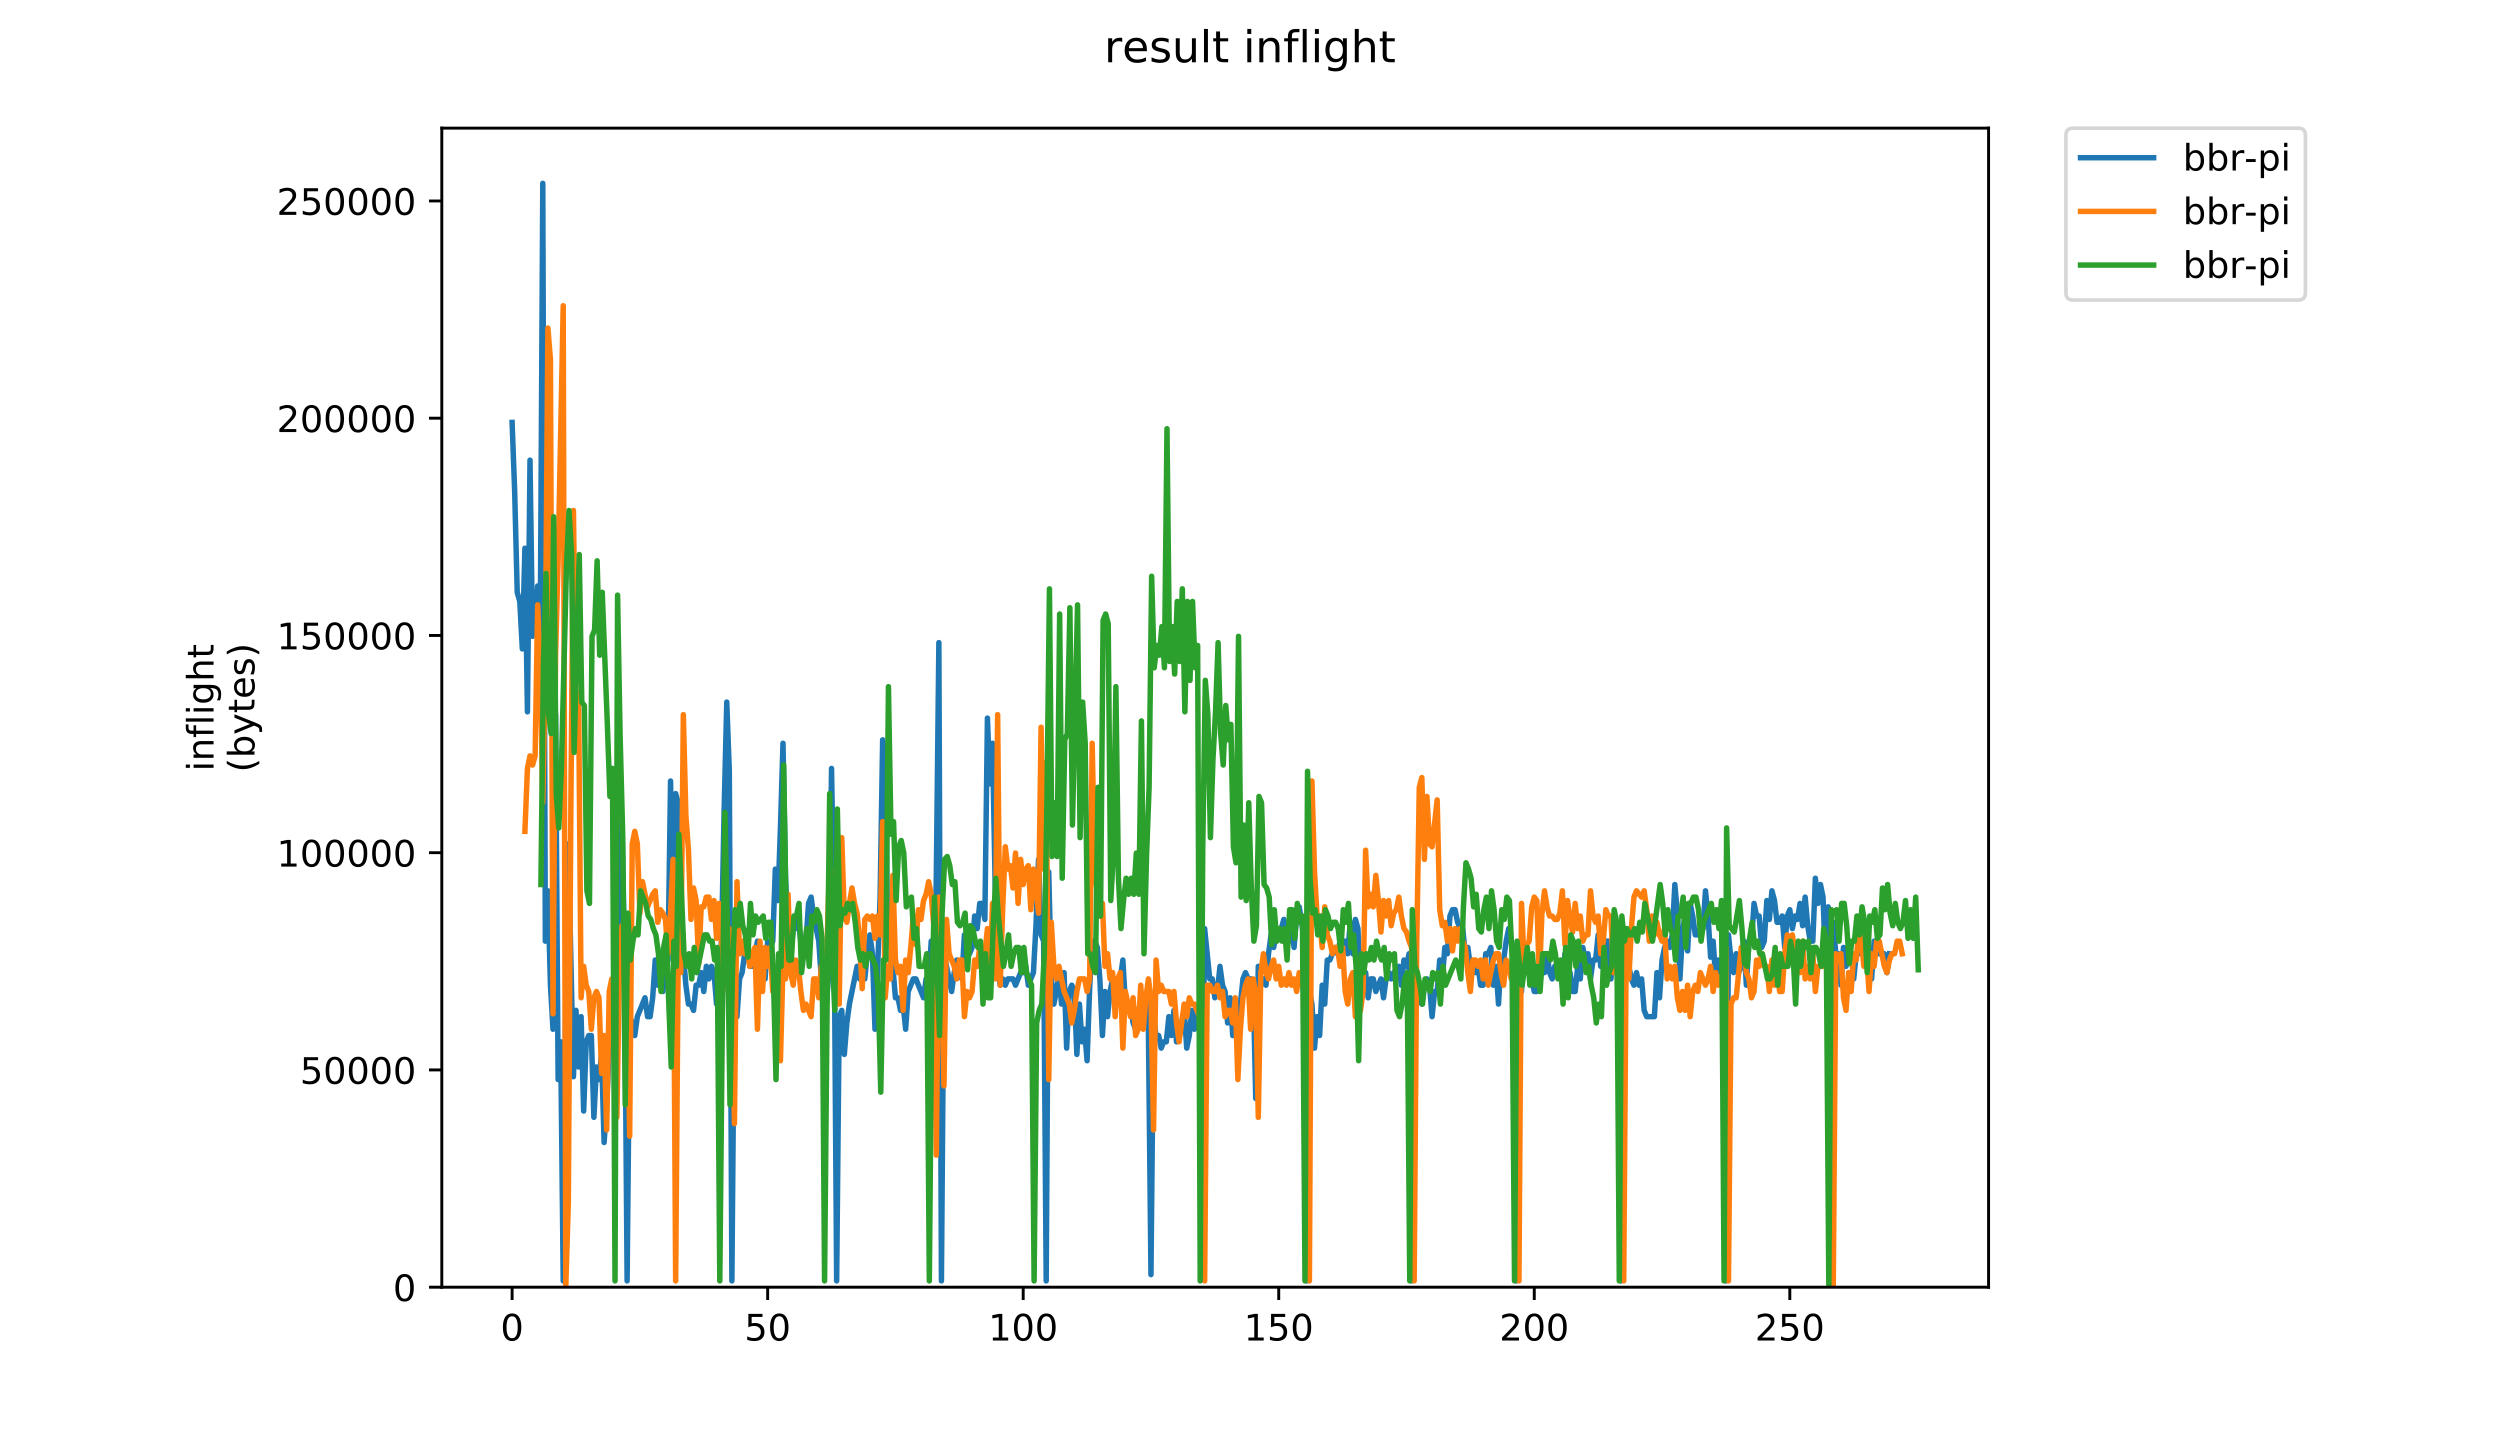 <?xml version="1.0" encoding="utf-8" standalone="no"?>
<!DOCTYPE svg PUBLIC "-//W3C//DTD SVG 1.1//EN"
  "http://www.w3.org/Graphics/SVG/1.1/DTD/svg11.dtd">
<!-- Created with matplotlib (https://matplotlib.org/) -->
<svg height="396pt" version="1.1" viewBox="0 0 684 396" width="684pt" xmlns="http://www.w3.org/2000/svg" xmlns:xlink="http://www.w3.org/1999/xlink">
 <defs>
  <style type="text/css">
*{stroke-linecap:butt;stroke-linejoin:round;}
  </style>
 </defs>
 <g id="figure_1">
  <g id="patch_1">
   <path d="M 0 396 
L 684 396 
L 684 0 
L 0 0 
z
" style="fill:#ffffff;"/>
  </g>
  <g id="axes_1">
   <g id="patch_2">
    <path d="M 120.879 352.174 
L 544.074 352.174 
L 544.074 35.062 
L 120.879 35.062 
z
" style="fill:#ffffff;"/>
   </g>
   <g id="matplotlib.axis_1">
    <g id="xtick_1">
     <g id="line2d_1">
      <defs>
       <path d="M 0 0 
L 0 3.5 
" id="md01132793c" style="stroke:#000000;stroke-width:0.8;"/>
      </defs>
      <g>
       <use style="stroke:#000000;stroke-width:0.8;" x="140.115" xlink:href="#md01132793c" y="352.174"/>
      </g>
     </g>
     <g id="text_1">
      <!-- 0 -->
      <defs>
       <path d="M 31.781 66.406 
Q 24.172 66.406 20.328 58.906 
Q 16.5 51.422 16.5 36.375 
Q 16.5 21.391 20.328 13.891 
Q 24.172 6.391 31.781 6.391 
Q 39.453 6.391 43.281 13.891 
Q 47.125 21.391 47.125 36.375 
Q 47.125 51.422 43.281 58.906 
Q 39.453 66.406 31.781 66.406 
z
M 31.781 74.219 
Q 44.047 74.219 50.516 64.516 
Q 56.984 54.828 56.984 36.375 
Q 56.984 17.969 50.516 8.266 
Q 44.047 -1.422 31.781 -1.422 
Q 19.531 -1.422 13.062 8.266 
Q 6.594 17.969 6.594 36.375 
Q 6.594 54.828 13.062 64.516 
Q 19.531 74.219 31.781 74.219 
z
" id="DejaVuSans-48"/>
      </defs>
      <g transform="translate(136.933 366.773)scale(0.1 -0.1)">
       <use xlink:href="#DejaVuSans-48"/>
      </g>
     </g>
    </g>
    <g id="xtick_2">
     <g id="line2d_2">
      <g>
       <use style="stroke:#000000;stroke-width:0.8;" x="210.03" xlink:href="#md01132793c" y="352.174"/>
      </g>
     </g>
     <g id="text_2">
      <!-- 50 -->
      <defs>
       <path d="M 10.797 72.906 
L 49.516 72.906 
L 49.516 64.594 
L 19.828 64.594 
L 19.828 46.734 
Q 21.969 47.469 24.109 47.828 
Q 26.266 48.188 28.422 48.188 
Q 40.625 48.188 47.75 41.5 
Q 54.891 34.812 54.891 23.391 
Q 54.891 11.625 47.562 5.094 
Q 40.234 -1.422 26.906 -1.422 
Q 22.312 -1.422 17.547 -0.641 
Q 12.797 0.141 7.719 1.703 
L 7.719 11.625 
Q 12.109 9.234 16.797 8.062 
Q 21.484 6.891 26.703 6.891 
Q 35.156 6.891 40.078 11.328 
Q 45.016 15.766 45.016 23.391 
Q 45.016 31 40.078 35.438 
Q 35.156 39.891 26.703 39.891 
Q 22.75 39.891 18.812 39.016 
Q 14.891 38.141 10.797 36.281 
z
" id="DejaVuSans-53"/>
      </defs>
      <g transform="translate(203.668 366.773)scale(0.1 -0.1)">
       <use xlink:href="#DejaVuSans-53"/>
       <use x="63.623" xlink:href="#DejaVuSans-48"/>
      </g>
     </g>
    </g>
    <g id="xtick_3">
     <g id="line2d_3">
      <g>
       <use style="stroke:#000000;stroke-width:0.8;" x="279.946" xlink:href="#md01132793c" y="352.174"/>
      </g>
     </g>
     <g id="text_3">
      <!-- 100 -->
      <defs>
       <path d="M 12.406 8.297 
L 28.516 8.297 
L 28.516 63.922 
L 10.984 60.406 
L 10.984 69.391 
L 28.422 72.906 
L 38.281 72.906 
L 38.281 8.297 
L 54.391 8.297 
L 54.391 0 
L 12.406 0 
z
" id="DejaVuSans-49"/>
      </defs>
      <g transform="translate(270.402 366.773)scale(0.1 -0.1)">
       <use xlink:href="#DejaVuSans-49"/>
       <use x="63.623" xlink:href="#DejaVuSans-48"/>
       <use x="127.246" xlink:href="#DejaVuSans-48"/>
      </g>
     </g>
    </g>
    <g id="xtick_4">
     <g id="line2d_4">
      <g>
       <use style="stroke:#000000;stroke-width:0.8;" x="349.861" xlink:href="#md01132793c" y="352.174"/>
      </g>
     </g>
     <g id="text_4">
      <!-- 150 -->
      <g transform="translate(340.318 366.773)scale(0.1 -0.1)">
       <use xlink:href="#DejaVuSans-49"/>
       <use x="63.623" xlink:href="#DejaVuSans-53"/>
       <use x="127.246" xlink:href="#DejaVuSans-48"/>
      </g>
     </g>
    </g>
    <g id="xtick_5">
     <g id="line2d_5">
      <g>
       <use style="stroke:#000000;stroke-width:0.8;" x="419.777" xlink:href="#md01132793c" y="352.174"/>
      </g>
     </g>
     <g id="text_5">
      <!-- 200 -->
      <defs>
       <path d="M 19.188 8.297 
L 53.609 8.297 
L 53.609 0 
L 7.328 0 
L 7.328 8.297 
Q 12.938 14.109 22.625 23.891 
Q 32.328 33.688 34.812 36.531 
Q 39.547 41.844 41.422 45.531 
Q 43.312 49.219 43.312 52.781 
Q 43.312 58.594 39.234 62.25 
Q 35.156 65.922 28.609 65.922 
Q 23.969 65.922 18.812 64.312 
Q 13.672 62.703 7.812 59.422 
L 7.812 69.391 
Q 13.766 71.781 18.938 73 
Q 24.125 74.219 28.422 74.219 
Q 39.75 74.219 46.484 68.547 
Q 53.219 62.891 53.219 53.422 
Q 53.219 48.922 51.531 44.891 
Q 49.859 40.875 45.406 35.406 
Q 44.188 33.984 37.641 27.219 
Q 31.109 20.453 19.188 8.297 
z
" id="DejaVuSans-50"/>
      </defs>
      <g transform="translate(410.233 366.773)scale(0.1 -0.1)">
       <use xlink:href="#DejaVuSans-50"/>
       <use x="63.623" xlink:href="#DejaVuSans-48"/>
       <use x="127.246" xlink:href="#DejaVuSans-48"/>
      </g>
     </g>
    </g>
    <g id="xtick_6">
     <g id="line2d_6">
      <g>
       <use style="stroke:#000000;stroke-width:0.8;" x="489.693" xlink:href="#md01132793c" y="352.174"/>
      </g>
     </g>
     <g id="text_6">
      <!-- 250 -->
      <g transform="translate(480.149 366.773)scale(0.1 -0.1)">
       <use xlink:href="#DejaVuSans-50"/>
       <use x="63.623" xlink:href="#DejaVuSans-53"/>
       <use x="127.246" xlink:href="#DejaVuSans-48"/>
      </g>
     </g>
    </g>
   </g>
   <g id="matplotlib.axis_2">
    <g id="ytick_1">
     <g id="line2d_7">
      <defs>
       <path d="M 0 0 
L -3.5 0 
" id="m928e402dfb" style="stroke:#000000;stroke-width:0.8;"/>
      </defs>
      <g>
       <use style="stroke:#000000;stroke-width:0.8;" x="120.879" xlink:href="#m928e402dfb" y="352.174"/>
      </g>
     </g>
     <g id="text_7">
      <!-- 0 -->
      <g transform="translate(107.516 355.973)scale(0.1 -0.1)">
       <use xlink:href="#DejaVuSans-48"/>
      </g>
     </g>
    </g>
    <g id="ytick_2">
     <g id="line2d_8">
      <g>
       <use style="stroke:#000000;stroke-width:0.8;" x="120.879" xlink:href="#m928e402dfb" y="292.736"/>
      </g>
     </g>
     <g id="text_8">
      <!-- 50000 -->
      <g transform="translate(82.066 296.535)scale(0.1 -0.1)">
       <use xlink:href="#DejaVuSans-53"/>
       <use x="63.623" xlink:href="#DejaVuSans-48"/>
       <use x="127.246" xlink:href="#DejaVuSans-48"/>
       <use x="190.869" xlink:href="#DejaVuSans-48"/>
       <use x="254.492" xlink:href="#DejaVuSans-48"/>
      </g>
     </g>
    </g>
    <g id="ytick_3">
     <g id="line2d_9">
      <g>
       <use style="stroke:#000000;stroke-width:0.8;" x="120.879" xlink:href="#m928e402dfb" y="233.298"/>
      </g>
     </g>
     <g id="text_9">
      <!-- 100000 -->
      <g transform="translate(75.704 237.098)scale(0.1 -0.1)">
       <use xlink:href="#DejaVuSans-49"/>
       <use x="63.623" xlink:href="#DejaVuSans-48"/>
       <use x="127.246" xlink:href="#DejaVuSans-48"/>
       <use x="190.869" xlink:href="#DejaVuSans-48"/>
       <use x="254.492" xlink:href="#DejaVuSans-48"/>
       <use x="318.115" xlink:href="#DejaVuSans-48"/>
      </g>
     </g>
    </g>
    <g id="ytick_4">
     <g id="line2d_10">
      <g>
       <use style="stroke:#000000;stroke-width:0.8;" x="120.879" xlink:href="#m928e402dfb" y="173.86"/>
      </g>
     </g>
     <g id="text_10">
      <!-- 150000 -->
      <g transform="translate(75.704 177.66)scale(0.1 -0.1)">
       <use xlink:href="#DejaVuSans-49"/>
       <use x="63.623" xlink:href="#DejaVuSans-53"/>
       <use x="127.246" xlink:href="#DejaVuSans-48"/>
       <use x="190.869" xlink:href="#DejaVuSans-48"/>
       <use x="254.492" xlink:href="#DejaVuSans-48"/>
       <use x="318.115" xlink:href="#DejaVuSans-48"/>
      </g>
     </g>
    </g>
    <g id="ytick_5">
     <g id="line2d_11">
      <g>
       <use style="stroke:#000000;stroke-width:0.8;" x="120.879" xlink:href="#m928e402dfb" y="114.423"/>
      </g>
     </g>
     <g id="text_11">
      <!-- 200000 -->
      <g transform="translate(75.704 118.222)scale(0.1 -0.1)">
       <use xlink:href="#DejaVuSans-50"/>
       <use x="63.623" xlink:href="#DejaVuSans-48"/>
       <use x="127.246" xlink:href="#DejaVuSans-48"/>
       <use x="190.869" xlink:href="#DejaVuSans-48"/>
       <use x="254.492" xlink:href="#DejaVuSans-48"/>
       <use x="318.115" xlink:href="#DejaVuSans-48"/>
      </g>
     </g>
    </g>
    <g id="ytick_6">
     <g id="line2d_12">
      <g>
       <use style="stroke:#000000;stroke-width:0.8;" x="120.879" xlink:href="#m928e402dfb" y="54.985"/>
      </g>
     </g>
     <g id="text_12">
      <!-- 250000 -->
      <g transform="translate(75.704 58.784)scale(0.1 -0.1)">
       <use xlink:href="#DejaVuSans-50"/>
       <use x="63.623" xlink:href="#DejaVuSans-53"/>
       <use x="127.246" xlink:href="#DejaVuSans-48"/>
       <use x="190.869" xlink:href="#DejaVuSans-48"/>
       <use x="254.492" xlink:href="#DejaVuSans-48"/>
       <use x="318.115" xlink:href="#DejaVuSans-48"/>
      </g>
     </g>
    </g>
    <g id="text_13">
     <!-- inflight -->
     <defs>
      <path d="M 9.422 54.688 
L 18.406 54.688 
L 18.406 0 
L 9.422 0 
z
M 9.422 75.984 
L 18.406 75.984 
L 18.406 64.594 
L 9.422 64.594 
z
" id="DejaVuSans-105"/>
      <path d="M 54.891 33.016 
L 54.891 0 
L 45.906 0 
L 45.906 32.719 
Q 45.906 40.484 42.875 44.328 
Q 39.844 48.188 33.797 48.188 
Q 26.516 48.188 22.312 43.547 
Q 18.109 38.922 18.109 30.906 
L 18.109 0 
L 9.078 0 
L 9.078 54.688 
L 18.109 54.688 
L 18.109 46.188 
Q 21.344 51.125 25.703 53.562 
Q 30.078 56 35.797 56 
Q 45.219 56 50.047 50.172 
Q 54.891 44.344 54.891 33.016 
z
" id="DejaVuSans-110"/>
      <path d="M 37.109 75.984 
L 37.109 68.5 
L 28.516 68.5 
Q 23.688 68.5 21.797 66.547 
Q 19.922 64.594 19.922 59.516 
L 19.922 54.688 
L 34.719 54.688 
L 34.719 47.703 
L 19.922 47.703 
L 19.922 0 
L 10.891 0 
L 10.891 47.703 
L 2.297 47.703 
L 2.297 54.688 
L 10.891 54.688 
L 10.891 58.5 
Q 10.891 67.625 15.141 71.797 
Q 19.391 75.984 28.609 75.984 
z
" id="DejaVuSans-102"/>
      <path d="M 9.422 75.984 
L 18.406 75.984 
L 18.406 0 
L 9.422 0 
z
" id="DejaVuSans-108"/>
      <path d="M 45.406 27.984 
Q 45.406 37.75 41.375 43.109 
Q 37.359 48.484 30.078 48.484 
Q 22.859 48.484 18.828 43.109 
Q 14.797 37.75 14.797 27.984 
Q 14.797 18.266 18.828 12.891 
Q 22.859 7.516 30.078 7.516 
Q 37.359 7.516 41.375 12.891 
Q 45.406 18.266 45.406 27.984 
z
M 54.391 6.781 
Q 54.391 -7.172 48.188 -13.984 
Q 42 -20.797 29.203 -20.797 
Q 24.469 -20.797 20.266 -20.094 
Q 16.062 -19.391 12.109 -17.922 
L 12.109 -9.188 
Q 16.062 -11.328 19.922 -12.344 
Q 23.781 -13.375 27.781 -13.375 
Q 36.625 -13.375 41.016 -8.766 
Q 45.406 -4.156 45.406 5.172 
L 45.406 9.625 
Q 42.625 4.781 38.281 2.391 
Q 33.938 0 27.875 0 
Q 17.828 0 11.672 7.656 
Q 5.516 15.328 5.516 27.984 
Q 5.516 40.672 11.672 48.328 
Q 17.828 56 27.875 56 
Q 33.938 56 38.281 53.609 
Q 42.625 51.219 45.406 46.391 
L 45.406 54.688 
L 54.391 54.688 
z
" id="DejaVuSans-103"/>
      <path d="M 54.891 33.016 
L 54.891 0 
L 45.906 0 
L 45.906 32.719 
Q 45.906 40.484 42.875 44.328 
Q 39.844 48.188 33.797 48.188 
Q 26.516 48.188 22.312 43.547 
Q 18.109 38.922 18.109 30.906 
L 18.109 0 
L 9.078 0 
L 9.078 75.984 
L 18.109 75.984 
L 18.109 46.188 
Q 21.344 51.125 25.703 53.562 
Q 30.078 56 35.797 56 
Q 45.219 56 50.047 50.172 
Q 54.891 44.344 54.891 33.016 
z
" id="DejaVuSans-104"/>
      <path d="M 18.312 70.219 
L 18.312 54.688 
L 36.812 54.688 
L 36.812 47.703 
L 18.312 47.703 
L 18.312 18.016 
Q 18.312 11.328 20.141 9.422 
Q 21.969 7.516 27.594 7.516 
L 36.812 7.516 
L 36.812 0 
L 27.594 0 
Q 17.188 0 13.234 3.875 
Q 9.281 7.766 9.281 18.016 
L 9.281 47.703 
L 2.688 47.703 
L 2.688 54.688 
L 9.281 54.688 
L 9.281 70.219 
z
" id="DejaVuSans-116"/>
     </defs>
     <g transform="translate(58.426 211.018)rotate(-90)scale(0.1 -0.1)">
      <use xlink:href="#DejaVuSans-105"/>
      <use x="27.783" xlink:href="#DejaVuSans-110"/>
      <use x="91.162" xlink:href="#DejaVuSans-102"/>
      <use x="126.367" xlink:href="#DejaVuSans-108"/>
      <use x="154.15" xlink:href="#DejaVuSans-105"/>
      <use x="181.934" xlink:href="#DejaVuSans-103"/>
      <use x="245.41" xlink:href="#DejaVuSans-104"/>
      <use x="308.789" xlink:href="#DejaVuSans-116"/>
     </g>
     <!-- (bytes) -->
     <defs>
      <path d="M 31 75.875 
Q 24.469 64.656 21.281 53.656 
Q 18.109 42.672 18.109 31.391 
Q 18.109 20.125 21.312 9.062 
Q 24.516 -2 31 -13.188 
L 23.188 -13.188 
Q 15.875 -1.703 12.234 9.375 
Q 8.594 20.453 8.594 31.391 
Q 8.594 42.281 12.203 53.312 
Q 15.828 64.359 23.188 75.875 
z
" id="DejaVuSans-40"/>
      <path d="M 48.688 27.297 
Q 48.688 37.203 44.609 42.844 
Q 40.531 48.484 33.406 48.484 
Q 26.266 48.484 22.188 42.844 
Q 18.109 37.203 18.109 27.297 
Q 18.109 17.391 22.188 11.75 
Q 26.266 6.109 33.406 6.109 
Q 40.531 6.109 44.609 11.75 
Q 48.688 17.391 48.688 27.297 
z
M 18.109 46.391 
Q 20.953 51.266 25.266 53.625 
Q 29.594 56 35.594 56 
Q 45.562 56 51.781 48.094 
Q 58.016 40.188 58.016 27.297 
Q 58.016 14.406 51.781 6.484 
Q 45.562 -1.422 35.594 -1.422 
Q 29.594 -1.422 25.266 0.953 
Q 20.953 3.328 18.109 8.203 
L 18.109 0 
L 9.078 0 
L 9.078 75.984 
L 18.109 75.984 
z
" id="DejaVuSans-98"/>
      <path d="M 32.172 -5.078 
Q 28.375 -14.844 24.75 -17.812 
Q 21.141 -20.797 15.094 -20.797 
L 7.906 -20.797 
L 7.906 -13.281 
L 13.188 -13.281 
Q 16.891 -13.281 18.938 -11.516 
Q 21 -9.766 23.484 -3.219 
L 25.094 0.875 
L 2.984 54.688 
L 12.5 54.688 
L 29.594 11.922 
L 46.688 54.688 
L 56.203 54.688 
z
" id="DejaVuSans-121"/>
      <path d="M 56.203 29.594 
L 56.203 25.203 
L 14.891 25.203 
Q 15.484 15.922 20.484 11.062 
Q 25.484 6.203 34.422 6.203 
Q 39.594 6.203 44.453 7.469 
Q 49.312 8.734 54.109 11.281 
L 54.109 2.781 
Q 49.266 0.734 44.188 -0.344 
Q 39.109 -1.422 33.891 -1.422 
Q 20.797 -1.422 13.156 6.188 
Q 5.516 13.812 5.516 26.812 
Q 5.516 40.234 12.766 48.109 
Q 20.016 56 32.328 56 
Q 43.359 56 49.781 48.891 
Q 56.203 41.797 56.203 29.594 
z
M 47.219 32.234 
Q 47.125 39.594 43.094 43.984 
Q 39.062 48.391 32.422 48.391 
Q 24.906 48.391 20.391 44.141 
Q 15.875 39.891 15.188 32.172 
z
" id="DejaVuSans-101"/>
      <path d="M 44.281 53.078 
L 44.281 44.578 
Q 40.484 46.531 36.375 47.5 
Q 32.281 48.484 27.875 48.484 
Q 21.188 48.484 17.844 46.438 
Q 14.5 44.391 14.5 40.281 
Q 14.5 37.156 16.891 35.375 
Q 19.281 33.594 26.516 31.984 
L 29.594 31.297 
Q 39.156 29.25 43.188 25.516 
Q 47.219 21.781 47.219 15.094 
Q 47.219 7.469 41.188 3.016 
Q 35.156 -1.422 24.609 -1.422 
Q 20.219 -1.422 15.453 -0.562 
Q 10.688 0.297 5.422 2 
L 5.422 11.281 
Q 10.406 8.688 15.234 7.391 
Q 20.062 6.109 24.812 6.109 
Q 31.156 6.109 34.562 8.281 
Q 37.984 10.453 37.984 14.406 
Q 37.984 18.062 35.516 20.016 
Q 33.062 21.969 24.703 23.781 
L 21.578 24.516 
Q 13.234 26.266 9.516 29.906 
Q 5.812 33.547 5.812 39.891 
Q 5.812 47.609 11.281 51.797 
Q 16.75 56 26.812 56 
Q 31.781 56 36.172 55.266 
Q 40.578 54.547 44.281 53.078 
z
" id="DejaVuSans-115"/>
      <path d="M 8.016 75.875 
L 15.828 75.875 
Q 23.141 64.359 26.781 53.312 
Q 30.422 42.281 30.422 31.391 
Q 30.422 20.453 26.781 9.375 
Q 23.141 -1.703 15.828 -13.188 
L 8.016 -13.188 
Q 14.5 -2 17.703 9.062 
Q 20.906 20.125 20.906 31.391 
Q 20.906 42.672 17.703 53.656 
Q 14.5 64.656 8.016 75.875 
z
" id="DejaVuSans-41"/>
     </defs>
     <g transform="translate(69.624 211.295)rotate(-90)scale(0.1 -0.1)">
      <use xlink:href="#DejaVuSans-40"/>
      <use x="39.014" xlink:href="#DejaVuSans-98"/>
      <use x="102.49" xlink:href="#DejaVuSans-121"/>
      <use x="161.67" xlink:href="#DejaVuSans-116"/>
      <use x="200.879" xlink:href="#DejaVuSans-101"/>
      <use x="262.402" xlink:href="#DejaVuSans-115"/>
      <use x="314.502" xlink:href="#DejaVuSans-41"/>
     </g>
    </g>
   </g>
   <g id="line2d_13">
    <path clip-path="url(#p546b6dc7ae)" d="M 140.115 115.573 
L 140.814 134.508 
L 141.513 162.049 
L 142.212 164.55 
L 142.911 177.541 
L 143.611 150 
L 144.31 194.754 
L 145.009 125.901 
L 145.708 174.098 
L 146.407 172.377 
L 147.106 160.328 
L 147.805 174.098 
L 148.505 50.163 
L 149.204 257.501 
L 149.903 243.731 
L 150.602 269.551 
L 151.301 281.6 
L 152 195.534 
L 152.7 295.371 
L 153.399 285.043 
L 154.098 350.453 
L 154.797 271.272 
L 155.496 230.902 
L 156.894 294.591 
L 157.594 276.436 
L 158.293 291.928 
L 158.992 278.157 
L 159.691 303.977 
L 160.39 285.043 
L 161.089 283.321 
L 161.789 283.321 
L 162.488 305.698 
L 163.187 291.928 
L 163.886 295.371 
L 164.585 288.485 
L 165.284 312.584 
L 165.984 302.256 
L 166.683 286.764 
L 167.382 285.043 
L 168.081 286.764 
L 168.78 278.157 
L 169.479 259.223 
L 170.178 224.796 
L 170.878 260.944 
L 171.577 350.453 
L 172.276 278.157 
L 172.975 279.879 
L 173.674 283.321 
L 174.373 278.157 
L 176.471 272.993 
L 177.17 278.157 
L 177.869 278.157 
L 178.568 272.993 
L 179.267 262.665 
L 179.967 269.551 
L 180.666 264.387 
L 181.365 271.272 
L 182.064 264.387 
L 182.763 262.665 
L 183.462 213.689 
L 184.162 254.059 
L 184.861 217.131 
L 185.56 219.632 
L 186.259 245.452 
L 186.958 260.944 
L 187.657 269.551 
L 188.356 274.715 
L 189.056 274.715 
L 189.755 276.436 
L 190.454 269.551 
L 191.153 269.551 
L 191.852 266.108 
L 192.551 271.272 
L 193.251 264.387 
L 193.95 267.829 
L 194.649 264.387 
L 195.348 266.108 
L 196.047 274.715 
L 196.746 271.272 
L 197.446 255.78 
L 198.145 220.574 
L 198.844 192.091 
L 199.543 211.026 
L 200.242 350.453 
L 200.941 267.829 
L 201.64 278.157 
L 202.34 267.829 
L 203.039 266.108 
L 203.738 260.944 
L 204.437 257.501 
L 205.136 264.387 
L 205.835 264.387 
L 207.234 257.501 
L 207.933 267.829 
L 208.632 260.944 
L 209.331 267.829 
L 210.03 257.501 
L 210.729 259.223 
L 211.429 257.501 
L 212.128 237.787 
L 212.827 246.394 
L 213.526 226.518 
L 214.225 203.361 
L 214.924 240.288 
L 215.624 254.059 
L 216.323 260.944 
L 217.022 254.059 
L 217.721 254.059 
L 218.42 251.558 
L 219.119 257.501 
L 219.818 260.944 
L 220.518 257.501 
L 221.217 247.174 
L 221.916 245.452 
L 222.615 250.616 
L 224.013 257.501 
L 224.713 267.829 
L 225.412 266.108 
L 226.111 274.715 
L 226.81 265.328 
L 227.509 210.246 
L 228.208 251.558 
L 228.908 350.453 
L 229.607 278.157 
L 230.306 276.436 
L 231.005 288.485 
L 231.704 279.879 
L 232.403 274.715 
L 234.501 264.387 
L 235.2 267.829 
L 235.899 257.501 
L 236.598 267.829 
L 237.297 260.944 
L 237.997 255.78 
L 238.696 260.944 
L 239.395 281.6 
L 240.094 266.108 
L 240.793 245.452 
L 241.492 202.419 
L 242.191 205.862 
L 242.891 258.443 
L 243.59 252.338 
L 244.289 264.387 
L 244.988 272.993 
L 245.687 272.993 
L 246.386 276.436 
L 247.086 274.715 
L 247.785 281.6 
L 248.484 271.272 
L 249.882 267.829 
L 250.581 267.829 
L 252.679 272.993 
L 253.378 267.829 
L 254.077 269.551 
L 254.776 257.501 
L 255.475 279.099 
L 256.175 239.508 
L 256.874 175.82 
L 257.573 350.453 
L 258.272 260.944 
L 260.37 271.272 
L 261.069 266.108 
L 261.768 262.665 
L 262.467 266.108 
L 263.166 267.829 
L 263.865 255.78 
L 264.564 257.501 
L 265.264 260.944 
L 265.963 259.223 
L 266.662 250.616 
L 267.361 254.059 
L 268.06 247.174 
L 268.759 247.174 
L 269.459 251.558 
L 270.158 196.475 
L 270.857 214.468 
L 271.556 203.361 
L 272.255 241.23 
L 272.954 264.387 
L 273.653 269.551 
L 274.353 267.829 
L 275.052 269.551 
L 275.751 267.829 
L 277.149 267.829 
L 277.848 269.551 
L 279.247 266.108 
L 279.946 266.108 
L 280.645 264.387 
L 281.344 269.551 
L 282.743 266.108 
L 283.442 253.279 
L 284.141 235.124 
L 284.84 255.78 
L 285.539 257.501 
L 286.238 350.453 
L 286.937 238.567 
L 287.637 267.829 
L 288.336 274.715 
L 289.035 271.272 
L 289.734 266.108 
L 290.433 274.715 
L 291.132 266.108 
L 291.832 286.764 
L 292.531 271.272 
L 293.23 269.551 
L 293.929 271.272 
L 294.628 288.485 
L 295.327 274.715 
L 296.026 285.043 
L 296.726 281.6 
L 297.425 290.207 
L 298.124 270.492 
L 298.823 257.501 
L 299.522 257.501 
L 300.221 259.223 
L 300.921 267.829 
L 301.62 283.321 
L 302.319 271.272 
L 303.018 278.157 
L 303.717 271.272 
L 304.416 267.829 
L 305.115 267.829 
L 305.815 271.272 
L 306.514 267.829 
L 307.213 262.665 
L 307.912 274.715 
L 309.31 274.715 
L 310.01 279.879 
L 310.709 281.6 
L 311.408 276.436 
L 312.107 274.715 
L 312.806 276.436 
L 313.505 272.993 
L 314.205 281.6 
L 314.904 348.732 
L 315.603 278.157 
L 316.302 283.321 
L 317.001 283.321 
L 317.7 286.764 
L 318.399 285.043 
L 319.099 285.043 
L 319.798 278.157 
L 320.497 283.321 
L 321.196 276.436 
L 321.895 285.043 
L 322.594 281.6 
L 323.294 279.879 
L 323.993 276.436 
L 324.692 286.764 
L 325.391 283.321 
L 326.09 276.436 
L 326.789 281.6 
L 327.488 276.436 
L 328.188 276.436 
L 328.887 314.305 
L 329.586 254.059 
L 330.984 267.829 
L 331.683 267.829 
L 332.383 272.993 
L 333.082 271.272 
L 333.781 264.387 
L 334.48 269.551 
L 335.179 271.272 
L 335.878 279.879 
L 336.577 272.993 
L 337.277 283.321 
L 337.976 276.436 
L 338.675 285.043 
L 339.374 274.715 
L 340.073 267.829 
L 340.772 266.108 
L 341.472 267.829 
L 342.171 267.829 
L 342.87 269.551 
L 343.569 300.535 
L 344.268 264.387 
L 344.967 269.551 
L 345.667 267.829 
L 346.366 269.551 
L 347.065 260.944 
L 347.764 255.78 
L 348.463 259.223 
L 349.162 255.78 
L 349.861 255.78 
L 350.561 254.059 
L 351.26 251.558 
L 351.959 254.059 
L 352.658 257.501 
L 353.357 254.059 
L 354.056 259.223 
L 354.756 250.616 
L 355.455 248.115 
L 356.154 252.338 
L 356.853 257.501 
L 357.552 350.453 
L 358.251 271.272 
L 358.95 274.715 
L 359.65 286.764 
L 360.349 278.157 
L 361.048 283.321 
L 361.747 269.551 
L 362.446 274.715 
L 363.145 262.665 
L 363.845 262.665 
L 365.243 259.223 
L 365.942 260.944 
L 366.641 257.501 
L 368.04 257.501 
L 368.739 260.944 
L 369.438 252.338 
L 370.137 260.944 
L 370.836 251.558 
L 371.535 254.059 
L 372.234 272.993 
L 372.934 267.829 
L 373.633 266.108 
L 374.332 272.993 
L 375.031 267.829 
L 375.73 267.829 
L 376.429 271.272 
L 377.828 267.829 
L 378.527 272.993 
L 379.226 267.829 
L 379.925 266.108 
L 380.624 267.829 
L 381.323 266.108 
L 382.023 267.829 
L 382.722 264.387 
L 383.421 269.551 
L 384.12 262.665 
L 384.819 264.387 
L 385.518 260.944 
L 386.218 350.453 
L 386.917 266.108 
L 387.616 271.272 
L 389.014 274.715 
L 389.713 269.551 
L 390.412 267.829 
L 391.112 269.551 
L 391.811 278.157 
L 392.51 271.272 
L 393.209 271.272 
L 393.908 262.665 
L 394.607 267.829 
L 395.307 259.223 
L 396.006 260.944 
L 396.705 250.616 
L 397.404 248.895 
L 398.103 248.895 
L 398.802 252.338 
L 399.502 254.059 
L 400.201 254.059 
L 400.9 260.944 
L 401.599 259.223 
L 402.298 264.387 
L 402.997 264.387 
L 403.696 266.108 
L 404.396 264.387 
L 405.095 269.551 
L 405.794 269.551 
L 406.493 260.944 
L 407.192 260.944 
L 407.891 259.223 
L 408.591 269.551 
L 409.29 264.387 
L 409.989 274.715 
L 410.688 262.665 
L 411.387 262.665 
L 412.086 257.501 
L 412.785 254.059 
L 413.485 257.501 
L 414.184 264.387 
L 414.883 350.453 
L 415.582 260.944 
L 416.281 271.272 
L 416.98 260.944 
L 417.68 259.223 
L 418.379 262.665 
L 419.078 267.829 
L 419.777 271.272 
L 420.476 271.272 
L 421.175 269.551 
L 421.874 264.387 
L 422.574 266.108 
L 423.273 260.944 
L 423.972 266.108 
L 424.671 267.829 
L 425.37 264.387 
L 426.769 264.387 
L 427.468 269.551 
L 428.167 260.944 
L 428.866 266.108 
L 429.565 266.108 
L 430.264 271.272 
L 430.964 271.272 
L 431.663 264.387 
L 432.362 267.829 
L 433.061 259.223 
L 433.76 262.665 
L 434.459 260.944 
L 435.158 267.829 
L 435.858 262.665 
L 436.557 262.665 
L 437.256 255.78 
L 437.955 264.387 
L 439.353 257.501 
L 440.053 257.501 
L 440.752 267.829 
L 441.451 260.944 
L 442.849 260.944 
L 443.548 350.453 
L 444.247 260.944 
L 444.947 266.108 
L 445.646 264.387 
L 446.345 267.829 
L 447.044 269.551 
L 447.743 266.108 
L 448.442 269.551 
L 449.142 267.829 
L 449.841 276.436 
L 450.54 278.157 
L 452.637 278.157 
L 453.337 266.108 
L 454.036 272.993 
L 454.735 262.665 
L 455.434 259.223 
L 456.133 257.501 
L 456.832 259.223 
L 457.531 255.78 
L 458.231 242.01 
L 458.93 249.836 
L 459.629 267.829 
L 460.328 255 
L 461.027 250.616 
L 461.726 260.164 
L 462.426 247.174 
L 463.125 250.616 
L 463.824 255.78 
L 464.523 255.78 
L 465.222 254.059 
L 465.921 254.059 
L 466.62 243.731 
L 467.32 250.616 
L 468.019 261.886 
L 468.718 257.501 
L 469.417 267.829 
L 470.116 262.665 
L 470.815 266.108 
L 471.515 260.944 
L 472.214 350.453 
L 472.913 255.78 
L 473.612 262.665 
L 474.311 266.108 
L 475.01 260.944 
L 475.709 266.108 
L 476.409 264.387 
L 477.108 257.501 
L 477.807 269.551 
L 478.506 257.501 
L 479.205 257.501 
L 479.904 247.174 
L 480.604 250.616 
L 481.303 250.616 
L 482.002 259.223 
L 482.701 257.501 
L 483.4 246.394 
L 484.099 251.558 
L 484.799 243.731 
L 485.498 246.394 
L 486.197 252.338 
L 486.896 252.338 
L 487.595 250.616 
L 488.294 259.223 
L 488.993 250.616 
L 489.693 248.895 
L 490.392 254.059 
L 491.091 250.616 
L 491.79 251.558 
L 492.489 247.174 
L 493.188 253.279 
L 493.888 245.452 
L 494.587 253.279 
L 495.286 257.501 
L 495.985 257.501 
L 496.684 240.288 
L 497.383 247.174 
L 498.082 242.01 
L 498.782 245.452 
L 499.481 264.387 
L 500.18 248.115 
L 500.879 350.453 
L 501.578 252.338 
L 502.277 260.944 
L 502.977 260.944 
L 503.676 269.551 
L 504.375 259.223 
L 505.074 264.387 
L 505.773 260.944 
L 506.472 260.944 
L 507.171 267.829 
L 507.871 260.944 
L 508.57 260.944 
L 509.269 259.223 
L 509.968 255.78 
L 510.667 262.665 
L 511.366 260.944 
L 512.066 267.829 
L 512.765 257.501 
L 513.464 260.944 
L 515.561 260.944 
L 516.261 266.108 
L 516.96 260.944 
L 516.96 260.944 
" style="fill:none;stroke:#1f77b4;stroke-linecap:square;stroke-width:1.5;"/>
   </g>
   <g id="line2d_14">
    <path clip-path="url(#p546b6dc7ae)" d="M 143.611 227.459 
L 144.31 210.246 
L 145.009 206.803 
L 145.708 209.304 
L 146.407 206.803 
L 147.106 165.492 
L 147.805 182.705 
L 148.505 219.632 
L 149.204 181.763 
L 149.903 89.753 
L 150.602 98.36 
L 151.301 277.378 
L 152 179.262 
L 152.7 153.442 
L 154.098 83.648 
L 154.797 352.174 
L 155.496 329.017 
L 156.195 219.632 
L 156.894 139.672 
L 157.594 194.754 
L 158.293 189.59 
L 158.992 272.993 
L 159.691 264.387 
L 160.39 269.551 
L 161.089 271.272 
L 161.789 281.6 
L 162.488 272.993 
L 163.187 271.272 
L 163.886 272.993 
L 164.585 293.649 
L 165.284 283.321 
L 165.984 309.141 
L 166.683 271.272 
L 167.382 267.829 
L 168.081 276.436 
L 168.78 305.698 
L 169.479 264.387 
L 170.178 253.279 
L 170.878 252.338 
L 171.577 264.387 
L 172.276 310.862 
L 172.975 230.902 
L 173.674 227.459 
L 174.373 230.902 
L 175.073 249.836 
L 175.772 241.23 
L 177.17 248.115 
L 178.568 244.672 
L 179.267 243.731 
L 179.967 252.338 
L 180.666 248.895 
L 181.365 249.836 
L 182.064 251.558 
L 182.763 260.944 
L 183.462 249.836 
L 184.162 235.124 
L 184.861 350.453 
L 185.56 260.944 
L 186.259 266.108 
L 186.958 195.534 
L 187.657 223.075 
L 188.356 232.623 
L 189.056 251.558 
L 189.755 242.951 
L 190.454 246.394 
L 191.153 263.607 
L 191.852 248.115 
L 192.551 248.115 
L 193.251 245.452 
L 193.95 245.452 
L 194.649 251.558 
L 195.348 246.394 
L 196.047 256.722 
L 196.746 247.174 
L 198.145 269.551 
L 198.844 270.492 
L 199.543 254.059 
L 200.242 266.108 
L 200.941 307.42 
L 201.64 241.23 
L 202.34 260.944 
L 203.039 257.501 
L 203.738 260.944 
L 204.437 259.223 
L 205.136 264.387 
L 205.835 260.944 
L 206.535 259.223 
L 207.234 281.6 
L 207.933 257.501 
L 208.632 271.272 
L 209.331 259.223 
L 210.03 264.387 
L 210.729 259.223 
L 211.429 271.272 
L 212.128 267.829 
L 212.827 266.108 
L 213.526 290.207 
L 214.225 264.387 
L 214.924 267.829 
L 215.624 244.672 
L 216.323 266.108 
L 217.022 269.551 
L 217.721 262.665 
L 218.42 264.387 
L 219.119 271.272 
L 219.818 276.436 
L 220.518 274.715 
L 221.916 278.157 
L 222.615 267.829 
L 223.314 267.829 
L 224.013 272.993 
L 224.713 264.387 
L 225.412 267.829 
L 226.111 264.387 
L 226.81 241.23 
L 227.509 249.836 
L 228.208 238.567 
L 228.908 272.993 
L 229.607 274.715 
L 230.306 229.181 
L 231.005 250.616 
L 231.704 252.338 
L 232.403 247.174 
L 233.102 242.951 
L 233.802 247.174 
L 234.501 249.836 
L 235.2 257.501 
L 235.899 270.492 
L 236.598 251.558 
L 237.297 250.616 
L 237.997 251.558 
L 238.696 250.616 
L 239.395 256.722 
L 240.094 250.616 
L 240.793 255.78 
L 241.492 224.796 
L 242.191 272.993 
L 242.891 264.387 
L 243.59 267.829 
L 244.289 239.508 
L 244.988 262.665 
L 245.687 266.108 
L 246.386 264.387 
L 247.086 276.436 
L 247.785 262.665 
L 248.484 266.108 
L 249.183 259.223 
L 249.882 250.616 
L 250.581 258.443 
L 251.281 248.895 
L 251.98 251.558 
L 252.679 246.394 
L 253.378 244.672 
L 254.077 241.23 
L 254.776 244.672 
L 255.475 253.279 
L 256.175 316.026 
L 256.874 245.452 
L 257.573 264.387 
L 258.272 297.092 
L 258.971 251.558 
L 259.67 260.944 
L 261.069 264.387 
L 261.768 267.829 
L 262.467 262.665 
L 263.166 262.665 
L 263.865 278.157 
L 264.564 271.272 
L 265.264 272.993 
L 265.963 271.272 
L 266.662 262.665 
L 267.361 264.387 
L 268.06 259.223 
L 268.759 264.387 
L 269.459 260.944 
L 270.158 254.059 
L 270.857 267.829 
L 271.556 247.174 
L 272.255 267.829 
L 272.954 195.534 
L 273.653 269.551 
L 274.353 248.115 
L 275.052 231.682 
L 275.751 237.787 
L 276.45 236.846 
L 277.149 242.951 
L 277.848 233.403 
L 278.548 247.174 
L 279.247 235.124 
L 279.946 242.01 
L 280.645 237.787 
L 281.344 236.846 
L 282.043 248.895 
L 282.743 237.787 
L 283.442 242.951 
L 284.141 249.836 
L 284.84 198.977 
L 285.539 237.787 
L 286.238 208.525 
L 286.937 295.371 
L 287.637 252.338 
L 288.336 264.387 
L 289.035 267.829 
L 289.734 264.387 
L 291.132 271.272 
L 292.531 274.715 
L 293.23 279.879 
L 293.929 276.436 
L 294.628 271.272 
L 295.327 267.829 
L 296.726 267.829 
L 297.425 271.272 
L 298.124 267.829 
L 298.823 203.361 
L 299.522 238.567 
L 300.921 250.616 
L 301.62 247.174 
L 302.319 264.387 
L 303.018 260.944 
L 303.717 267.829 
L 304.416 266.108 
L 305.115 278.157 
L 305.815 267.829 
L 306.514 266.108 
L 307.213 286.764 
L 307.912 271.272 
L 309.31 278.157 
L 310.01 272.993 
L 310.709 283.321 
L 311.408 281.6 
L 312.107 269.551 
L 312.806 281.6 
L 313.505 272.993 
L 314.205 267.829 
L 314.904 272.993 
L 315.603 309.141 
L 316.302 262.665 
L 317.001 271.272 
L 317.7 269.551 
L 318.399 271.272 
L 319.798 271.272 
L 320.497 274.715 
L 321.196 271.272 
L 321.895 279.879 
L 322.594 285.043 
L 323.993 274.715 
L 324.692 278.157 
L 325.391 272.993 
L 326.09 274.715 
L 326.789 274.715 
L 328.188 278.157 
L 328.887 276.436 
L 329.586 350.453 
L 330.285 269.551 
L 330.984 269.551 
L 331.683 271.272 
L 332.383 271.272 
L 333.082 269.551 
L 333.781 272.993 
L 334.48 271.272 
L 335.179 278.157 
L 335.878 276.436 
L 336.577 276.436 
L 337.277 279.879 
L 337.976 272.993 
L 338.675 295.371 
L 339.374 281.6 
L 340.073 272.993 
L 340.772 269.551 
L 341.472 267.829 
L 342.171 281.6 
L 342.87 267.829 
L 343.569 271.272 
L 344.268 305.698 
L 344.967 266.108 
L 345.667 260.944 
L 346.366 266.108 
L 347.065 267.829 
L 347.764 264.387 
L 348.463 262.665 
L 349.162 267.829 
L 349.861 264.387 
L 350.561 269.551 
L 351.26 267.829 
L 351.959 269.551 
L 352.658 266.108 
L 353.357 269.551 
L 354.056 267.829 
L 354.756 271.272 
L 355.455 266.108 
L 356.154 269.551 
L 356.853 267.829 
L 357.552 264.387 
L 358.251 350.453 
L 358.95 213.689 
L 359.65 238.567 
L 360.349 250.616 
L 361.048 251.558 
L 361.747 259.223 
L 362.446 248.115 
L 363.145 255.78 
L 363.845 257.501 
L 364.544 260.944 
L 365.243 259.223 
L 365.942 259.223 
L 366.641 264.387 
L 367.34 259.223 
L 368.04 271.272 
L 368.739 274.715 
L 369.438 267.829 
L 370.137 266.108 
L 370.836 278.157 
L 371.535 272.993 
L 372.234 276.436 
L 372.934 271.272 
L 373.633 232.623 
L 374.332 248.115 
L 375.031 244.672 
L 375.73 248.115 
L 376.429 239.508 
L 377.129 246.394 
L 377.828 255 
L 378.527 246.394 
L 379.226 250.616 
L 379.925 246.394 
L 380.624 253.279 
L 381.323 249.836 
L 382.023 248.895 
L 382.722 245.452 
L 383.421 250.616 
L 384.12 254.059 
L 384.819 255 
L 385.518 257.501 
L 386.218 259.223 
L 386.917 350.453 
L 387.616 258.443 
L 388.315 215.41 
L 389.014 212.747 
L 389.713 235.124 
L 390.412 217.911 
L 391.112 230.902 
L 391.811 231.682 
L 393.209 218.853 
L 393.908 248.895 
L 394.607 253.279 
L 395.307 252.338 
L 396.006 257.501 
L 396.705 254.059 
L 397.404 260.164 
L 398.103 254.059 
L 398.802 257.501 
L 399.502 254.059 
L 400.201 257.501 
L 400.9 259.223 
L 401.599 266.108 
L 402.298 271.272 
L 402.997 262.665 
L 403.696 262.665 
L 404.396 264.387 
L 405.095 262.665 
L 405.794 267.829 
L 406.493 262.665 
L 407.192 269.551 
L 408.591 262.665 
L 409.29 260.944 
L 409.989 260.944 
L 410.688 266.108 
L 411.387 269.551 
L 412.086 262.665 
L 412.785 264.387 
L 413.485 267.829 
L 414.184 262.665 
L 414.883 264.387 
L 415.582 350.453 
L 416.281 247.174 
L 416.98 262.665 
L 417.68 258.443 
L 418.379 257.501 
L 419.078 248.115 
L 419.777 245.452 
L 420.476 246.394 
L 421.175 267.829 
L 421.874 249.836 
L 422.574 243.731 
L 423.273 248.115 
L 423.972 250.616 
L 424.671 250.616 
L 425.37 251.558 
L 426.069 251.558 
L 426.769 249.836 
L 427.468 243.731 
L 428.167 258.443 
L 428.866 246.394 
L 429.565 251.558 
L 430.264 255 
L 430.964 247.174 
L 431.663 254.059 
L 432.362 250.616 
L 433.061 257.501 
L 433.76 255.78 
L 434.459 255.78 
L 435.158 243.731 
L 435.858 250.616 
L 436.557 252.338 
L 437.256 250.616 
L 437.955 260.944 
L 438.654 257.501 
L 439.353 248.895 
L 440.053 250.616 
L 440.752 250.616 
L 441.451 266.108 
L 442.15 259.223 
L 442.849 262.665 
L 443.548 259.223 
L 444.247 350.453 
L 444.947 255.78 
L 445.646 267.829 
L 446.345 254.059 
L 447.044 245.452 
L 447.743 243.731 
L 449.142 245.452 
L 449.841 243.731 
L 450.54 248.895 
L 451.239 257.501 
L 451.938 250.616 
L 452.637 255.78 
L 453.337 252.338 
L 454.036 255.78 
L 454.735 257.501 
L 455.434 254.059 
L 456.133 267.829 
L 456.832 264.387 
L 457.531 267.829 
L 458.231 264.387 
L 458.93 272.993 
L 459.629 276.436 
L 460.328 271.272 
L 461.027 276.436 
L 461.726 269.551 
L 462.426 278.157 
L 463.125 271.272 
L 463.824 269.551 
L 464.523 271.272 
L 465.222 266.108 
L 466.62 269.551 
L 467.32 267.829 
L 468.019 264.387 
L 468.718 271.272 
L 469.417 266.108 
L 470.116 269.551 
L 471.515 266.108 
L 472.214 259.223 
L 472.913 350.453 
L 473.612 274.715 
L 474.311 272.993 
L 475.01 272.993 
L 476.409 259.223 
L 477.108 259.223 
L 477.807 266.108 
L 478.506 267.829 
L 479.205 272.993 
L 479.904 271.272 
L 480.604 262.665 
L 481.303 264.387 
L 482.002 260.944 
L 482.701 264.387 
L 483.4 264.387 
L 484.099 271.272 
L 484.799 262.665 
L 485.498 269.551 
L 486.197 264.387 
L 486.896 271.272 
L 487.595 271.272 
L 488.294 260.944 
L 488.993 255.78 
L 489.693 260.944 
L 490.392 255.78 
L 491.091 260.944 
L 491.79 260.944 
L 492.489 266.108 
L 493.188 257.501 
L 493.888 267.829 
L 494.587 264.387 
L 495.286 267.829 
L 495.985 260.944 
L 496.684 271.272 
L 497.383 264.387 
L 498.782 264.387 
L 499.481 262.665 
L 500.18 264.387 
L 500.879 262.665 
L 501.578 352.174 
L 502.277 260.944 
L 502.977 262.665 
L 503.676 260.944 
L 504.375 272.993 
L 505.074 276.436 
L 505.773 266.108 
L 506.472 271.272 
L 507.171 260.944 
L 507.871 262.665 
L 508.57 254.059 
L 509.269 257.501 
L 509.968 264.387 
L 510.667 260.944 
L 511.366 271.272 
L 512.066 260.944 
L 512.765 264.387 
L 513.464 257.501 
L 514.163 257.501 
L 515.561 264.387 
L 516.261 266.108 
L 516.96 262.665 
L 517.659 260.944 
L 518.358 260.944 
L 519.057 257.501 
L 519.756 257.501 
L 520.455 260.944 
L 520.455 260.944 
" style="fill:none;stroke:#ff7f0e;stroke-linecap:square;stroke-width:1.5;"/>
   </g>
   <g id="line2d_15">
    <path clip-path="url(#p546b6dc7ae)" d="M 147.993 242.01 
L 148.692 180.983 
L 149.391 156.885 
L 150.09 195.534 
L 150.789 200.698 
L 151.489 141.393 
L 152.188 217.131 
L 152.887 226.518 
L 153.586 210.246 
L 154.984 155.164 
L 155.684 139.672 
L 156.383 151.721 
L 157.082 205.862 
L 158.48 151.721 
L 159.179 192.091 
L 159.878 193.033 
L 160.578 243.731 
L 161.277 247.174 
L 161.976 174.098 
L 162.675 172.377 
L 163.374 153.442 
L 164.073 179.262 
L 164.773 162.049 
L 166.171 198.197 
L 166.87 217.911 
L 167.569 210.246 
L 168.268 350.453 
L 168.968 162.829 
L 169.667 201.639 
L 170.366 228.239 
L 171.065 302.256 
L 171.764 249.836 
L 172.463 262.665 
L 173.162 257.501 
L 173.862 254.059 
L 174.561 255.78 
L 175.26 243.731 
L 176.658 247.174 
L 177.357 250.616 
L 178.057 251.558 
L 178.756 254.059 
L 179.455 255.78 
L 180.154 260.944 
L 180.853 271.272 
L 181.552 259.223 
L 182.251 255.78 
L 183.65 291.928 
L 184.349 257.501 
L 185.048 264.387 
L 185.747 228.239 
L 187.146 260.944 
L 187.845 264.387 
L 188.544 260.944 
L 189.243 267.829 
L 189.942 259.223 
L 190.641 266.108 
L 192.739 255.78 
L 193.438 255.78 
L 194.137 257.501 
L 194.836 257.501 
L 195.535 262.665 
L 196.235 259.223 
L 196.934 350.453 
L 197.633 278.157 
L 198.332 222.295 
L 199.031 254.059 
L 199.73 302.256 
L 200.43 264.387 
L 201.129 248.895 
L 201.828 253.279 
L 202.527 247.174 
L 203.226 253.279 
L 203.925 255.78 
L 204.624 261.886 
L 205.324 247.174 
L 206.023 255.78 
L 206.722 250.616 
L 207.421 252.338 
L 208.819 250.616 
L 209.519 256.722 
L 210.218 252.338 
L 210.917 252.338 
L 211.616 267.829 
L 212.315 295.371 
L 213.014 260.944 
L 213.713 264.387 
L 214.413 209.304 
L 215.112 252.338 
L 215.811 262.665 
L 216.51 262.665 
L 217.209 250.616 
L 217.908 250.616 
L 218.608 247.174 
L 219.307 266.108 
L 220.705 254.059 
L 221.404 264.387 
L 222.103 250.616 
L 222.802 252.338 
L 223.502 248.895 
L 224.201 250.616 
L 224.9 256.722 
L 225.599 350.453 
L 226.298 274.715 
L 226.997 217.131 
L 227.697 260.944 
L 228.396 276.436 
L 229.095 221.354 
L 229.794 253.279 
L 230.493 248.895 
L 231.192 249.836 
L 231.892 247.174 
L 232.591 248.895 
L 233.29 247.174 
L 233.989 252.338 
L 234.688 259.223 
L 235.387 262.665 
L 236.086 260.944 
L 236.786 264.387 
L 237.485 260.944 
L 238.184 260.944 
L 239.582 264.387 
L 240.281 271.272 
L 240.981 298.813 
L 241.68 262.665 
L 242.379 262.665 
L 243.078 187.869 
L 243.777 228.239 
L 244.476 224.796 
L 245.175 246.394 
L 245.875 231.682 
L 246.574 229.96 
L 247.273 233.403 
L 247.972 248.115 
L 248.671 246.394 
L 249.37 245.452 
L 250.07 256.722 
L 250.769 254.059 
L 251.468 264.387 
L 252.866 264.387 
L 253.565 260.944 
L 254.264 350.453 
L 254.964 271.272 
L 255.663 245.452 
L 257.061 283.321 
L 257.76 249.836 
L 258.459 235.124 
L 259.159 234.344 
L 259.858 236.846 
L 260.557 242.01 
L 261.256 241.23 
L 261.955 252.338 
L 262.654 253.279 
L 263.354 252.338 
L 264.053 249.836 
L 264.752 265.328 
L 265.451 253.279 
L 266.15 254.059 
L 266.849 257.501 
L 267.548 259.223 
L 268.248 257.501 
L 268.947 274.715 
L 269.646 260.944 
L 270.345 272.993 
L 271.044 272.993 
L 271.743 253.279 
L 272.443 240.288 
L 273.142 250.616 
L 274.54 264.387 
L 275.239 260.944 
L 275.938 255.78 
L 276.637 264.387 
L 277.337 260.944 
L 278.036 259.223 
L 278.735 259.223 
L 279.434 266.108 
L 280.133 259.223 
L 280.832 266.108 
L 282.231 269.551 
L 282.93 350.453 
L 283.629 279.879 
L 284.328 276.436 
L 285.027 274.715 
L 285.727 260.944 
L 286.426 220.574 
L 287.125 161.107 
L 287.824 234.344 
L 288.523 219.632 
L 289.222 234.344 
L 289.921 167.993 
L 290.621 240.288 
L 291.32 202.419 
L 292.019 200.698 
L 292.718 166.271 
L 293.417 225.738 
L 294.816 165.492 
L 295.515 229.181 
L 296.214 192.091 
L 296.913 203.361 
L 297.612 260.944 
L 298.311 260.944 
L 299.01 264.387 
L 299.71 266.108 
L 300.409 215.41 
L 301.108 250.616 
L 301.807 169.714 
L 302.506 167.993 
L 303.205 170.656 
L 303.905 246.394 
L 304.604 234.344 
L 305.303 187.869 
L 306.002 240.288 
L 306.701 254.059 
L 307.4 246.394 
L 308.099 240.288 
L 308.799 244.672 
L 309.498 240.288 
L 310.197 244.672 
L 310.896 233.403 
L 311.595 244.672 
L 312.294 197.255 
L 312.994 260.944 
L 313.693 234.344 
L 314.392 215.41 
L 315.091 157.665 
L 315.79 182.705 
L 316.489 176.599 
L 317.189 179.262 
L 317.888 171.435 
L 318.587 182.705 
L 319.286 117.295 
L 319.985 180.983 
L 320.684 171.435 
L 321.383 184.426 
L 322.083 164.55 
L 322.782 180.983 
L 323.481 161.107 
L 324.18 194.754 
L 324.879 164.55 
L 325.578 186.147 
L 326.278 164.55 
L 326.977 182.705 
L 327.676 176.599 
L 328.375 350.453 
L 329.074 231.682 
L 329.773 186.147 
L 330.472 195.534 
L 331.172 229.181 
L 331.871 207.583 
L 332.57 194.754 
L 333.269 175.82 
L 333.968 200.698 
L 334.667 209.304 
L 335.367 193.033 
L 336.066 202.419 
L 336.765 198.197 
L 337.464 231.682 
L 338.163 236.066 
L 338.862 174.098 
L 339.561 245.452 
L 340.261 225.738 
L 340.96 246.394 
L 341.659 219.632 
L 342.358 242.951 
L 343.057 257.501 
L 343.756 253.279 
L 344.456 217.911 
L 345.155 219.632 
L 345.854 242.01 
L 346.553 242.951 
L 347.252 245.452 
L 347.951 258.443 
L 348.651 248.895 
L 349.35 257.501 
L 350.049 254.059 
L 350.748 257.501 
L 351.447 254.059 
L 352.146 262.665 
L 352.845 248.895 
L 353.545 248.895 
L 354.244 256.722 
L 354.943 247.174 
L 355.642 252.338 
L 356.341 250.616 
L 357.04 350.453 
L 357.74 211.026 
L 358.439 240.288 
L 359.138 249.836 
L 359.837 248.895 
L 360.536 255.78 
L 361.235 250.616 
L 361.934 257.501 
L 362.634 248.895 
L 363.333 250.616 
L 364.032 254.059 
L 364.731 252.338 
L 365.43 252.338 
L 366.129 254.059 
L 366.829 260.164 
L 367.528 248.895 
L 368.227 252.338 
L 368.926 247.174 
L 369.625 259.223 
L 370.324 255.78 
L 371.024 264.387 
L 371.723 290.207 
L 372.422 260.944 
L 373.121 266.108 
L 373.82 260.944 
L 374.519 262.665 
L 375.218 259.223 
L 375.918 262.665 
L 376.617 257.501 
L 377.316 260.944 
L 378.015 262.665 
L 378.714 259.223 
L 379.413 267.829 
L 380.113 260.944 
L 380.812 262.665 
L 381.511 260.944 
L 382.21 276.436 
L 382.909 278.157 
L 383.608 274.715 
L 384.307 267.829 
L 385.007 266.108 
L 385.706 350.453 
L 386.405 248.895 
L 387.104 264.387 
L 387.803 266.108 
L 388.502 269.551 
L 389.202 274.715 
L 389.901 267.829 
L 391.299 271.272 
L 391.998 266.108 
L 392.697 267.829 
L 393.396 266.108 
L 394.096 274.715 
L 394.795 264.387 
L 395.494 269.551 
L 398.291 262.665 
L 398.99 264.387 
L 399.689 267.829 
L 400.388 248.115 
L 401.087 236.066 
L 401.786 237.787 
L 402.486 240.288 
L 403.185 248.115 
L 403.884 244.672 
L 404.583 254.059 
L 405.282 255 
L 405.981 248.895 
L 406.68 245.452 
L 407.38 254.059 
L 408.079 243.731 
L 408.778 248.895 
L 409.477 257.501 
L 410.176 259.223 
L 410.875 248.895 
L 411.575 251.558 
L 412.274 245.452 
L 412.973 246.394 
L 413.672 260.944 
L 414.371 350.453 
L 415.07 257.501 
L 415.769 264.387 
L 416.469 269.551 
L 417.867 259.223 
L 418.566 269.551 
L 419.265 260.944 
L 419.964 269.551 
L 420.664 264.387 
L 421.363 271.272 
L 422.062 260.944 
L 423.46 260.944 
L 424.159 262.665 
L 424.858 257.501 
L 425.558 260.944 
L 426.257 267.829 
L 426.956 262.665 
L 427.655 274.715 
L 428.354 259.223 
L 429.053 272.993 
L 429.753 255.78 
L 430.452 257.501 
L 431.151 264.387 
L 431.85 257.501 
L 432.549 262.665 
L 433.248 260.944 
L 433.948 266.108 
L 434.647 264.387 
L 435.346 269.551 
L 436.045 272.993 
L 436.744 279.879 
L 437.443 274.715 
L 438.142 278.157 
L 438.842 259.223 
L 439.541 269.551 
L 440.24 266.108 
L 440.939 264.387 
L 441.638 248.895 
L 442.337 252.338 
L 443.037 350.453 
L 443.736 250.616 
L 444.435 257.501 
L 445.134 254.059 
L 445.833 255.78 
L 446.532 255.78 
L 447.231 254.059 
L 447.931 257.501 
L 448.63 252.338 
L 449.329 255 
L 450.028 247.174 
L 452.126 257.501 
L 454.223 242.01 
L 454.922 247.174 
L 455.621 255.78 
L 456.32 248.895 
L 457.02 254.059 
L 457.719 255.78 
L 458.418 262.665 
L 459.117 250.616 
L 459.816 250.616 
L 460.515 245.452 
L 461.215 259.223 
L 461.914 247.174 
L 462.613 247.174 
L 463.312 245.452 
L 464.011 245.452 
L 464.71 248.895 
L 465.41 257.501 
L 466.109 252.338 
L 468.206 247.174 
L 468.905 252.338 
L 469.604 248.895 
L 470.304 254.059 
L 471.003 246.394 
L 471.702 350.453 
L 472.401 226.518 
L 473.1 253.279 
L 474.499 255 
L 475.897 246.394 
L 476.596 254.059 
L 477.295 263.607 
L 477.994 264.387 
L 478.693 256.722 
L 479.393 252.338 
L 480.092 259.223 
L 480.791 257.501 
L 481.49 260.944 
L 482.189 260.944 
L 483.588 267.829 
L 484.287 267.829 
L 484.986 266.108 
L 485.685 259.223 
L 486.384 269.551 
L 487.083 260.944 
L 487.783 264.387 
L 489.181 264.387 
L 489.88 257.501 
L 490.579 260.944 
L 491.278 274.715 
L 491.977 257.501 
L 492.677 264.387 
L 493.376 257.501 
L 494.075 259.223 
L 494.774 257.501 
L 495.473 266.108 
L 496.172 259.223 
L 496.872 259.223 
L 497.571 260.944 
L 498.27 264.387 
L 498.969 254.059 
L 499.668 257.501 
L 500.367 352.174 
L 501.066 248.895 
L 501.766 249.836 
L 502.465 248.895 
L 503.164 257.501 
L 503.863 247.174 
L 504.562 247.174 
L 505.261 253.279 
L 505.961 263.607 
L 506.66 257.501 
L 507.359 257.501 
L 508.058 250.616 
L 508.757 255.78 
L 509.456 248.115 
L 510.155 252.338 
L 510.855 266.108 
L 511.554 250.616 
L 512.253 252.338 
L 512.952 248.895 
L 513.651 256.722 
L 514.35 255.78 
L 515.05 242.951 
L 515.749 248.895 
L 516.448 242.01 
L 517.147 249.836 
L 517.846 253.279 
L 518.545 247.174 
L 519.245 252.338 
L 519.944 254.059 
L 520.643 252.338 
L 521.342 246.394 
L 522.041 256.722 
L 522.74 248.895 
L 523.439 256.722 
L 524.139 245.452 
L 524.838 265.328 
L 524.838 265.328 
" style="fill:none;stroke:#2ca02c;stroke-linecap:square;stroke-width:1.5;"/>
   </g>
   <g id="patch_3">
    <path d="M 120.879 352.174 
L 120.879 35.062 
" style="fill:none;stroke:#000000;stroke-linecap:square;stroke-linejoin:miter;stroke-width:0.8;"/>
   </g>
   <g id="patch_4">
    <path d="M 544.074 352.174 
L 544.074 35.062 
" style="fill:none;stroke:#000000;stroke-linecap:square;stroke-linejoin:miter;stroke-width:0.8;"/>
   </g>
   <g id="patch_5">
    <path d="M 120.879 352.174 
L 544.074 352.174 
" style="fill:none;stroke:#000000;stroke-linecap:square;stroke-linejoin:miter;stroke-width:0.8;"/>
   </g>
   <g id="patch_6">
    <path d="M 120.879 35.062 
L 544.074 35.062 
" style="fill:none;stroke:#000000;stroke-linecap:square;stroke-linejoin:miter;stroke-width:0.8;"/>
   </g>
   <g id="legend_1">
    <g id="patch_7">
     <path d="M 567.234 82.097 
L 628.766 82.097 
Q 630.766 82.097 630.766 80.097 
L 630.766 37.062 
Q 630.766 35.062 628.766 35.062 
L 567.234 35.062 
Q 565.234 35.062 565.234 37.062 
L 565.234 80.097 
Q 565.234 82.097 567.234 82.097 
z
" style="fill:#ffffff;opacity:0.8;stroke:#cccccc;stroke-linejoin:miter;"/>
    </g>
    <g id="line2d_16">
     <path d="M 569.234 43.161 
L 589.234 43.161 
" style="fill:none;stroke:#1f77b4;stroke-linecap:square;stroke-width:1.5;"/>
    </g>
    <g id="line2d_17"/>
    <g id="text_14">
     <!-- bbr-pi -->
     <defs>
      <path d="M 41.109 46.297 
Q 39.594 47.172 37.812 47.578 
Q 36.031 48 33.891 48 
Q 26.266 48 22.188 43.047 
Q 18.109 38.094 18.109 28.812 
L 18.109 0 
L 9.078 0 
L 9.078 54.688 
L 18.109 54.688 
L 18.109 46.188 
Q 20.953 51.172 25.484 53.578 
Q 30.031 56 36.531 56 
Q 37.453 56 38.578 55.875 
Q 39.703 55.766 41.062 55.516 
z
" id="DejaVuSans-114"/>
      <path d="M 4.891 31.391 
L 31.203 31.391 
L 31.203 23.391 
L 4.891 23.391 
z
" id="DejaVuSans-45"/>
      <path d="M 18.109 8.203 
L 18.109 -20.797 
L 9.078 -20.797 
L 9.078 54.688 
L 18.109 54.688 
L 18.109 46.391 
Q 20.953 51.266 25.266 53.625 
Q 29.594 56 35.594 56 
Q 45.562 56 51.781 48.094 
Q 58.016 40.188 58.016 27.297 
Q 58.016 14.406 51.781 6.484 
Q 45.562 -1.422 35.594 -1.422 
Q 29.594 -1.422 25.266 0.953 
Q 20.953 3.328 18.109 8.203 
z
M 48.688 27.297 
Q 48.688 37.203 44.609 42.844 
Q 40.531 48.484 33.406 48.484 
Q 26.266 48.484 22.188 42.844 
Q 18.109 37.203 18.109 27.297 
Q 18.109 17.391 22.188 11.75 
Q 26.266 6.109 33.406 6.109 
Q 40.531 6.109 44.609 11.75 
Q 48.688 17.391 48.688 27.297 
z
" id="DejaVuSans-112"/>
     </defs>
     <g transform="translate(597.234 46.661)scale(0.1 -0.1)">
      <use xlink:href="#DejaVuSans-98"/>
      <use x="63.477" xlink:href="#DejaVuSans-98"/>
      <use x="126.953" xlink:href="#DejaVuSans-114"/>
      <use x="167.973" xlink:href="#DejaVuSans-45"/>
      <use x="204.057" xlink:href="#DejaVuSans-112"/>
      <use x="267.533" xlink:href="#DejaVuSans-105"/>
     </g>
    </g>
    <g id="line2d_18">
     <path d="M 569.234 57.839 
L 589.234 57.839 
" style="fill:none;stroke:#ff7f0e;stroke-linecap:square;stroke-width:1.5;"/>
    </g>
    <g id="line2d_19"/>
    <g id="text_15">
     <!-- bbr-pi -->
     <g transform="translate(597.234 61.339)scale(0.1 -0.1)">
      <use xlink:href="#DejaVuSans-98"/>
      <use x="63.477" xlink:href="#DejaVuSans-98"/>
      <use x="126.953" xlink:href="#DejaVuSans-114"/>
      <use x="167.973" xlink:href="#DejaVuSans-45"/>
      <use x="204.057" xlink:href="#DejaVuSans-112"/>
      <use x="267.533" xlink:href="#DejaVuSans-105"/>
     </g>
    </g>
    <g id="line2d_20">
     <path d="M 569.234 72.517 
L 589.234 72.517 
" style="fill:none;stroke:#2ca02c;stroke-linecap:square;stroke-width:1.5;"/>
    </g>
    <g id="line2d_21"/>
    <g id="text_16">
     <!-- bbr-pi -->
     <g transform="translate(597.234 76.017)scale(0.1 -0.1)">
      <use xlink:href="#DejaVuSans-98"/>
      <use x="63.477" xlink:href="#DejaVuSans-98"/>
      <use x="126.953" xlink:href="#DejaVuSans-114"/>
      <use x="167.973" xlink:href="#DejaVuSans-45"/>
      <use x="204.057" xlink:href="#DejaVuSans-112"/>
      <use x="267.533" xlink:href="#DejaVuSans-105"/>
     </g>
    </g>
   </g>
  </g>
  <g id="text_17">
   <!-- result inflight -->
   <defs>
    <path d="M 8.5 21.578 
L 8.5 54.688 
L 17.484 54.688 
L 17.484 21.922 
Q 17.484 14.156 20.5 10.266 
Q 23.531 6.391 29.594 6.391 
Q 36.859 6.391 41.078 11.031 
Q 45.312 15.672 45.312 23.688 
L 45.312 54.688 
L 54.297 54.688 
L 54.297 0 
L 45.312 0 
L 45.312 8.406 
Q 42.047 3.422 37.719 1 
Q 33.406 -1.422 27.688 -1.422 
Q 18.266 -1.422 13.375 4.438 
Q 8.5 10.297 8.5 21.578 
z
M 31.109 56 
z
" id="DejaVuSans-117"/>
    <path id="DejaVuSans-32"/>
   </defs>
   <g transform="translate(302.11 17.038)scale(0.12 -0.12)">
    <use xlink:href="#DejaVuSans-114"/>
    <use x="41.082" xlink:href="#DejaVuSans-101"/>
    <use x="102.605" xlink:href="#DejaVuSans-115"/>
    <use x="154.705" xlink:href="#DejaVuSans-117"/>
    <use x="218.084" xlink:href="#DejaVuSans-108"/>
    <use x="245.867" xlink:href="#DejaVuSans-116"/>
    <use x="285.076" xlink:href="#DejaVuSans-32"/>
    <use x="316.863" xlink:href="#DejaVuSans-105"/>
    <use x="344.646" xlink:href="#DejaVuSans-110"/>
    <use x="408.025" xlink:href="#DejaVuSans-102"/>
    <use x="443.23" xlink:href="#DejaVuSans-108"/>
    <use x="471.014" xlink:href="#DejaVuSans-105"/>
    <use x="498.797" xlink:href="#DejaVuSans-103"/>
    <use x="562.273" xlink:href="#DejaVuSans-104"/>
    <use x="625.652" xlink:href="#DejaVuSans-116"/>
   </g>
  </g>
 </g>
 <defs>
  <clipPath id="p546b6dc7ae">
   <rect height="317.112" width="423.195" x="120.879" y="35.062"/>
  </clipPath>
 </defs>
</svg>
